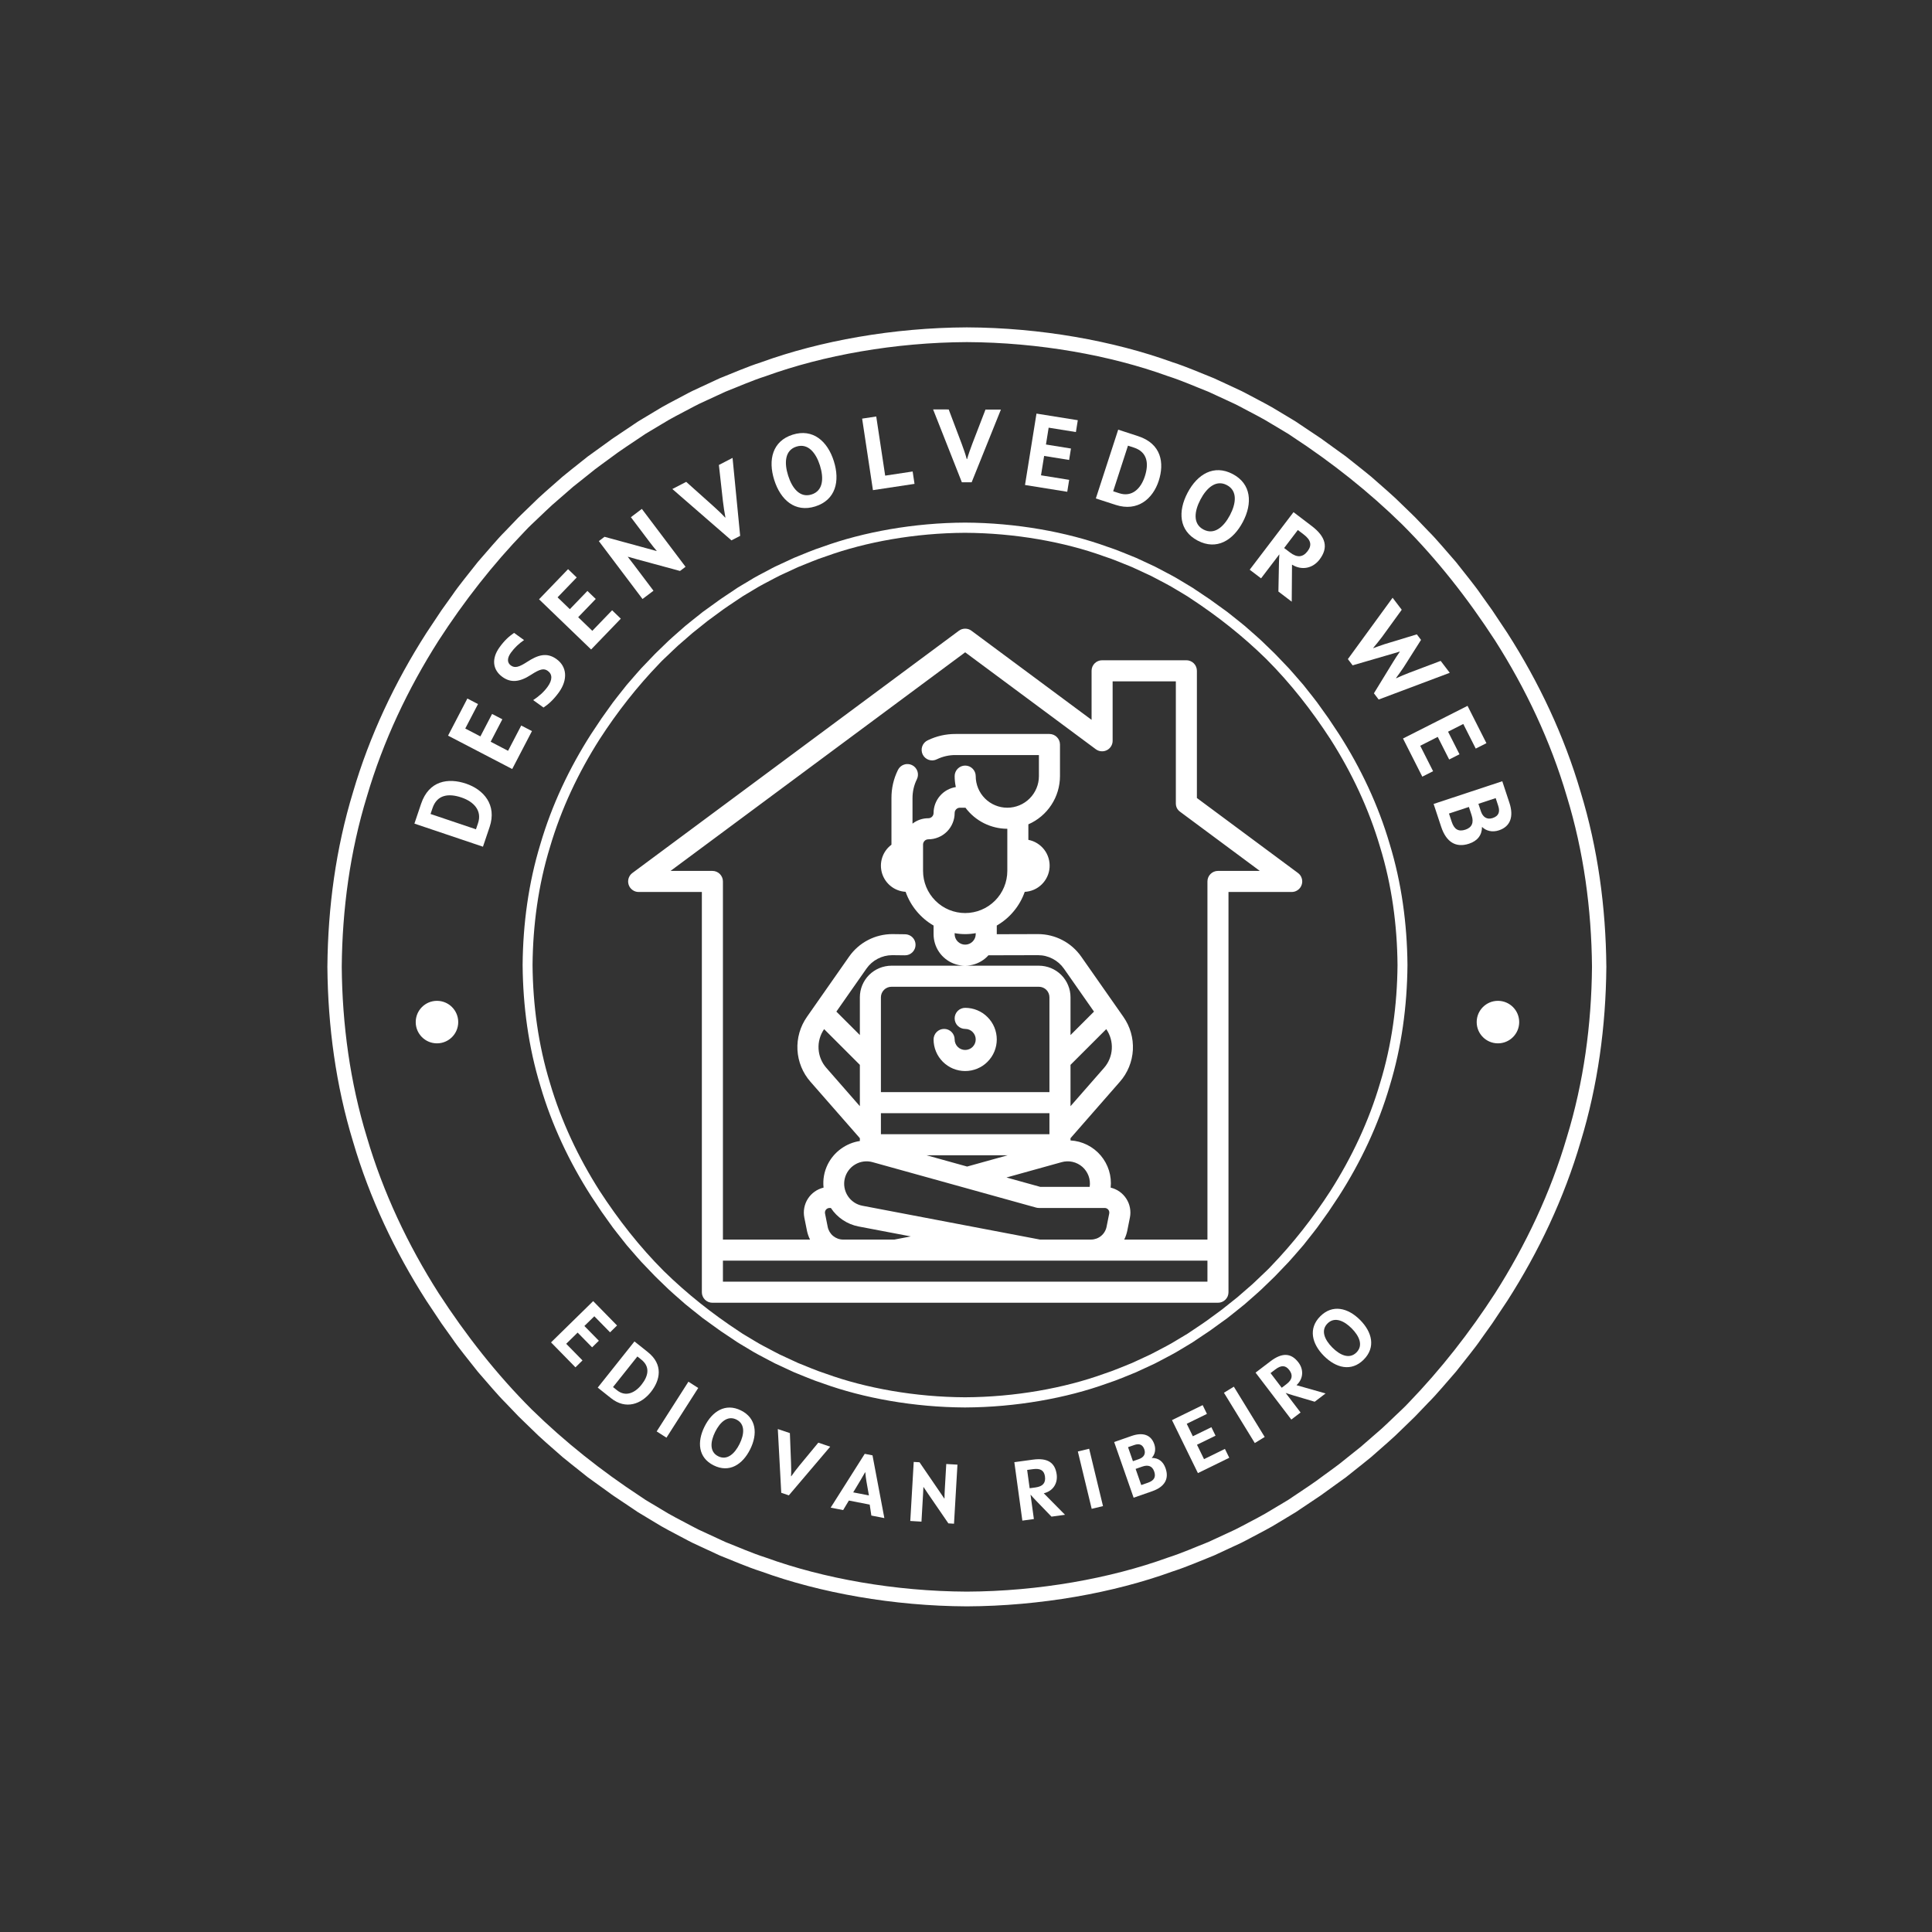 <svg xmlns="http://www.w3.org/2000/svg" xmlns:xlink="http://www.w3.org/1999/xlink" width="500" zoomAndPan="magnify" viewBox="0 0 375 375" height="500" preserveAspectRatio="xMidYMid meet" version="1.0"><rect x="0" y="0" width="375" height="375" fill="#333333" stroke="none"/><defs><g/><clipPath id="id1"><path d="M 63.543 63.543 L 311.793 63.543 L 311.793 311.793 L 63.543 311.793 Z M 63.543 63.543 " clip-rule="nonzero"/></clipPath><clipPath id="id2"><path d="M 101.438 101.438 L 273.188 101.438 L 273.188 273.188 L 101.438 273.188 Z M 101.438 101.438 " clip-rule="nonzero"/></clipPath><clipPath id="id3"><path d="M 121.715 122 L 252.965 122 L 252.965 252.965 L 121.715 252.965 Z M 121.715 122 " clip-rule="nonzero"/></clipPath></defs><g clip-path="url(#id1)"><path fill="rgb(100%, 100%, 100%)" d="M 304.113 220.766 C 300.965 231.48 296.16 241.645 290.199 251.008 C 285.273 258.625 279.676 265.785 273.387 272.301 C 272.57 273.188 271.664 273.984 270.801 274.824 C 269.922 275.648 269.07 276.504 268.172 277.309 L 265.445 279.68 L 264.082 280.863 L 262.668 281.988 L 259.844 284.246 C 258.887 284.977 257.898 285.668 256.93 286.383 C 255.016 287.852 252.977 289.141 250.984 290.496 C 250.695 290.691 250.395 290.891 250.078 291.105 C 249.754 291.301 249.414 291.504 249.062 291.715 C 248.359 292.137 247.602 292.59 246.793 293.07 C 245.199 294.07 243.316 295.016 241.281 296.098 C 240.766 296.359 240.254 296.648 239.711 296.906 C 239.168 297.16 238.613 297.418 238.047 297.68 C 236.914 298.203 235.742 298.746 234.535 299.305 C 232.055 300.273 229.469 301.438 226.648 302.34 C 215.512 306.379 201.613 308.875 187.668 308.934 C 173.723 308.875 159.824 306.379 148.688 302.34 C 145.867 301.438 143.281 300.273 140.801 299.305 C 139.594 298.746 138.422 298.203 137.289 297.68 C 136.723 297.418 136.168 297.16 135.621 296.91 C 135.082 296.648 134.57 296.359 134.055 296.098 C 132.02 295.016 130.133 294.07 128.543 293.07 C 127.734 292.59 126.977 292.137 126.273 291.715 C 125.922 291.504 125.582 291.301 125.258 291.105 C 124.945 290.895 124.641 290.691 124.355 290.496 C 116.777 285.531 109.66 279.891 103.191 273.559 C 96.363 266.738 90.398 259.105 85.141 251.008 C 79.176 241.645 74.371 231.48 71.223 220.766 C 67.945 210.086 66.43 198.875 66.332 187.668 C 66.43 176.457 67.945 165.25 71.223 154.57 C 74.371 143.855 79.176 133.691 85.137 124.328 C 90.062 116.711 95.66 109.547 101.949 103.035 C 102.762 102.145 103.672 101.348 104.535 100.508 C 105.414 99.684 106.266 98.832 107.164 98.027 L 109.891 95.656 L 111.254 94.469 L 112.668 93.348 L 115.492 91.09 C 116.449 90.359 117.434 89.668 118.402 88.949 C 120.32 87.484 122.355 86.195 124.352 84.84 C 124.641 84.645 124.941 84.441 125.258 84.23 C 125.582 84.035 125.922 83.832 126.273 83.621 C 126.977 83.199 127.734 82.746 128.539 82.266 C 130.133 81.262 132.02 80.32 134.055 79.238 C 134.566 78.977 135.082 78.688 135.621 78.426 C 136.168 78.176 136.723 77.918 137.289 77.652 C 138.418 77.133 139.594 76.59 140.801 76.031 C 143.281 75.062 145.867 73.898 148.688 72.992 C 159.824 68.957 173.719 66.461 187.668 66.402 C 201.613 66.461 215.512 68.957 226.645 72.992 C 229.469 73.898 232.051 75.062 234.535 76.031 C 235.742 76.59 236.914 77.133 238.047 77.652 C 238.613 77.918 239.168 78.176 239.711 78.426 C 240.254 78.684 240.766 78.977 241.277 79.238 C 243.312 80.32 245.199 81.262 246.793 82.266 C 247.602 82.746 248.359 83.199 249.062 83.621 C 249.414 83.832 249.75 84.035 250.078 84.23 C 250.391 84.441 250.695 84.645 250.98 84.836 C 258.559 89.805 265.676 95.441 272.145 101.777 C 278.969 108.594 284.938 116.23 290.195 124.328 C 296.16 133.691 300.965 143.855 304.113 154.57 C 307.391 165.25 308.906 176.457 309.004 187.668 C 308.906 198.875 307.391 210.086 304.113 220.766 Z M 311.793 187.586 L 311.789 187.574 C 311.688 176.129 310.148 164.68 306.812 153.758 C 303.605 142.805 298.695 132.41 292.574 122.859 L 289.629 118.438 C 289.629 118.438 288.777 117.246 287.504 115.461 C 286.273 113.641 284.395 111.395 282.598 109.086 C 280.664 106.895 278.809 104.633 277.246 103.09 C 275.73 101.508 274.719 100.453 274.719 100.453 C 274.719 100.453 274.465 100.191 274.004 99.75 C 273.543 99.305 272.887 98.672 272.102 97.91 C 270.562 96.344 268.332 94.457 266.141 92.52 C 265.016 91.586 263.863 90.691 262.793 89.832 C 262.258 89.406 261.738 88.996 261.25 88.605 C 260.738 88.238 260.258 87.891 259.812 87.57 C 258.035 86.285 256.852 85.43 256.852 85.43 C 256.852 85.43 256.594 85.223 256.176 84.949 C 255.762 84.676 255.211 84.305 254.66 83.938 C 253.555 83.199 252.453 82.461 252.453 82.461 C 252.16 82.262 251.852 82.055 251.527 81.836 C 251.195 81.633 250.852 81.426 250.492 81.207 C 249.773 80.773 248.996 80.312 248.176 79.816 C 246.543 78.789 244.617 77.82 242.535 76.711 C 242.012 76.438 241.484 76.145 240.934 75.879 C 240.375 75.617 239.809 75.352 239.23 75.082 C 238.07 74.547 236.871 73.992 235.633 73.418 C 233.098 72.422 230.449 71.23 227.562 70.301 C 216.168 66.164 201.938 63.598 187.668 63.543 C 173.398 63.598 159.168 66.164 147.77 70.305 C 144.887 71.23 142.238 72.422 139.699 73.418 C 138.461 73.992 137.262 74.547 136.105 75.086 C 135.527 75.355 134.957 75.617 134.402 75.879 C 133.848 76.145 133.324 76.438 132.801 76.711 C 130.719 77.82 128.789 78.789 127.16 79.816 C 126.336 80.312 125.562 80.777 124.844 81.207 C 124.484 81.426 124.137 81.637 123.805 81.836 C 123.484 82.055 123.176 82.262 122.879 82.461 C 122.879 82.461 121.777 83.199 120.676 83.938 C 120.125 84.305 119.574 84.676 119.16 84.953 C 118.742 85.223 118.484 85.43 118.484 85.43 C 118.484 85.43 117.301 86.285 115.523 87.57 C 115.078 87.891 114.598 88.238 114.086 88.605 C 113.594 88.996 113.078 89.406 112.543 89.832 C 111.473 90.691 110.316 91.586 109.195 92.52 C 107.004 94.457 104.773 96.344 103.234 97.91 C 102.445 98.672 101.789 99.305 101.332 99.75 C 100.871 100.191 100.613 100.453 100.613 100.453 C 100.613 100.453 99.605 101.508 98.086 103.09 C 96.527 104.633 94.672 106.895 92.738 109.086 C 90.941 111.395 89.059 113.641 87.832 115.461 C 86.555 117.246 85.703 118.438 85.703 118.438 L 82.762 122.859 C 76.641 132.41 71.727 142.809 68.52 153.758 C 65.188 164.68 63.648 176.133 63.547 187.578 L 63.543 187.586 L 63.543 187.75 L 63.547 187.762 C 63.648 199.203 65.188 210.656 68.52 221.574 C 71.727 232.531 76.641 242.926 82.762 252.477 L 85.707 256.898 C 85.707 256.898 86.559 258.09 87.832 259.875 C 89.062 261.695 90.941 263.938 92.738 266.246 C 94.672 268.438 96.527 270.703 98.086 272.242 C 99.605 273.824 100.613 274.883 100.613 274.883 C 100.613 274.883 100.871 275.145 101.332 275.586 C 101.789 276.027 102.445 276.664 103.234 277.426 C 104.773 278.992 107.004 280.879 109.195 282.816 C 110.316 283.75 111.473 284.641 112.543 285.5 C 113.078 285.93 113.594 286.34 114.086 286.73 C 114.598 287.098 115.078 287.445 115.523 287.766 C 117.301 289.051 118.484 289.902 118.484 289.902 C 118.484 289.902 118.742 290.113 119.16 290.383 C 119.574 290.66 120.125 291.027 120.676 291.398 C 121.777 292.137 122.883 292.875 122.883 292.875 C 123.176 293.074 123.484 293.281 123.805 293.5 C 124.137 293.699 124.484 293.91 124.844 294.125 C 125.562 294.559 126.336 295.023 127.16 295.52 C 128.789 296.547 130.719 297.516 132.801 298.625 C 133.324 298.895 133.852 299.191 134.402 299.457 C 134.961 299.719 135.527 299.98 136.105 300.25 C 137.262 300.789 138.465 301.344 139.703 301.918 C 142.238 302.914 144.887 304.102 147.773 305.031 C 159.168 309.172 173.398 311.734 187.668 311.793 C 201.938 311.734 216.168 309.172 227.562 305.031 C 230.449 304.102 233.098 302.914 235.637 301.918 C 236.871 301.344 238.07 300.789 239.23 300.25 C 239.809 299.98 240.375 299.715 240.934 299.457 C 241.484 299.191 242.012 298.895 242.535 298.625 C 244.617 297.516 246.547 296.547 248.176 295.52 C 249 295.023 249.773 294.559 250.492 294.125 C 250.852 293.91 251.199 293.699 251.527 293.5 C 251.852 293.281 252.16 293.074 252.453 292.875 C 252.453 292.875 253.555 292.137 254.66 291.398 C 255.211 291.027 255.762 290.66 256.176 290.383 C 256.594 290.113 256.852 289.902 256.852 289.902 C 256.852 289.902 258.035 289.051 259.812 287.766 C 260.258 287.445 260.738 287.098 261.25 286.73 C 261.738 286.34 262.258 285.93 262.793 285.5 C 263.863 284.641 265.016 283.75 266.141 282.816 C 268.332 280.879 270.562 278.992 272.102 277.426 C 272.887 276.664 273.543 276.027 274.004 275.586 C 274.465 275.145 274.719 274.883 274.719 274.883 C 274.719 274.883 275.73 273.824 277.246 272.242 C 278.809 270.703 280.664 268.438 282.598 266.246 C 284.395 263.938 286.273 261.695 287.504 259.875 C 288.777 258.09 289.629 256.898 289.629 256.898 L 292.574 252.477 C 298.695 242.926 303.605 232.527 306.812 221.574 C 310.148 210.656 311.688 199.203 311.789 187.758 L 311.793 187.75 L 311.793 187.586 " fill-opacity="1" fill-rule="nonzero"/></g><g clip-path="url(#id2)"><path fill="rgb(100%, 100%, 100%)" d="M 267.875 210.211 C 265.699 217.625 262.375 224.656 258.25 231.137 C 254.844 236.406 250.969 241.359 246.617 245.867 C 246.055 246.48 245.426 247.031 244.828 247.613 C 244.223 248.184 243.633 248.773 243.012 249.332 L 241.125 250.973 L 240.18 251.793 L 239.203 252.57 L 237.25 254.129 C 236.586 254.637 235.902 255.113 235.234 255.609 C 233.91 256.625 232.5 257.516 231.117 258.457 C 230.918 258.59 230.711 258.73 230.492 258.875 C 230.266 259.012 230.035 259.152 229.789 259.297 C 229.305 259.59 228.777 259.902 228.223 260.234 C 227.117 260.93 225.812 261.582 224.406 262.328 C 224.051 262.512 223.695 262.711 223.32 262.891 C 222.945 263.066 222.562 263.246 222.168 263.426 C 221.387 263.789 220.574 264.164 219.738 264.551 C 218.023 265.219 216.234 266.027 214.281 266.652 C 206.578 269.445 196.965 271.172 187.312 271.211 C 177.664 271.172 168.051 269.445 160.348 266.652 C 158.395 266.027 156.605 265.219 154.891 264.551 C 154.055 264.164 153.242 263.789 152.461 263.426 C 152.066 263.246 151.684 263.066 151.309 262.891 C 150.934 262.711 150.578 262.512 150.223 262.328 C 148.816 261.582 147.512 260.93 146.41 260.238 C 145.852 259.902 145.324 259.59 144.84 259.297 C 144.598 259.152 144.363 259.012 144.137 258.875 C 143.918 258.73 143.711 258.59 143.512 258.457 C 138.27 255.02 133.344 251.117 128.867 246.734 C 124.148 242.02 120.02 236.738 116.379 231.137 C 112.254 224.656 108.93 217.625 106.75 210.211 C 104.484 202.824 103.438 195.07 103.367 187.312 C 103.438 179.559 104.484 171.805 106.75 164.418 C 108.93 157.004 112.254 149.973 116.379 143.492 C 119.785 138.223 123.66 133.27 128.012 128.762 C 128.574 128.145 129.203 127.594 129.801 127.016 C 130.406 126.445 130.996 125.855 131.617 125.297 L 133.504 123.656 L 134.449 122.836 L 135.426 122.059 L 137.379 120.496 C 138.043 119.992 138.723 119.512 139.395 119.016 C 140.719 118.004 142.129 117.109 143.512 116.172 C 143.707 116.039 143.918 115.898 144.137 115.754 C 144.359 115.617 144.594 115.477 144.84 115.328 C 145.324 115.039 145.848 114.727 146.406 114.391 C 147.512 113.699 148.816 113.047 150.223 112.297 C 150.578 112.117 150.934 111.918 151.309 111.738 C 151.684 111.562 152.066 111.383 152.457 111.203 C 153.242 110.84 154.055 110.465 154.891 110.078 C 156.605 109.406 158.395 108.602 160.348 107.977 C 168.051 105.184 177.664 103.457 187.312 103.418 C 196.961 103.457 206.578 105.184 214.281 107.977 C 216.234 108.602 218.023 109.406 219.738 110.078 C 220.574 110.465 221.387 110.84 222.168 111.203 C 222.559 111.383 222.945 111.562 223.32 111.734 C 223.695 111.914 224.051 112.117 224.406 112.297 C 225.812 113.047 227.117 113.699 228.219 114.391 C 228.777 114.727 229.301 115.039 229.789 115.328 C 230.031 115.477 230.266 115.617 230.492 115.754 C 230.711 115.898 230.918 116.039 231.117 116.172 C 236.359 119.605 241.285 123.508 245.758 127.891 C 250.48 132.609 254.609 137.891 258.246 143.492 C 262.375 149.969 265.699 157.004 267.875 164.418 C 270.145 171.805 271.191 179.559 271.258 187.312 C 271.191 195.07 270.145 202.824 267.875 210.211 Z M 273.188 187.258 L 273.188 187.25 C 273.117 179.332 272.051 171.41 269.746 163.855 C 267.527 156.277 264.129 149.082 259.891 142.477 L 257.855 139.418 C 257.855 139.418 257.266 138.594 256.383 137.359 C 255.535 136.098 254.234 134.547 252.992 132.949 C 251.652 131.434 250.367 129.867 249.289 128.801 C 248.242 127.707 247.543 126.977 247.543 126.977 C 247.543 126.977 247.363 126.797 247.047 126.488 C 246.727 126.184 246.273 125.742 245.727 125.215 C 244.664 124.133 243.121 122.828 241.605 121.488 C 240.828 120.84 240.027 120.223 239.289 119.629 C 238.918 119.332 238.559 119.047 238.219 118.777 C 237.867 118.523 237.535 118.285 237.227 118.062 C 235.996 117.172 235.176 116.582 235.176 116.582 C 235.176 116.582 235 116.438 234.711 116.25 C 234.422 116.059 234.043 115.805 233.664 115.547 C 232.898 115.039 232.137 114.527 232.137 114.527 C 231.934 114.391 231.719 114.246 231.496 114.094 C 231.266 113.957 231.027 113.812 230.777 113.66 C 230.281 113.363 229.746 113.039 229.176 112.699 C 228.047 111.988 226.715 111.316 225.273 110.551 C 224.91 110.359 224.547 110.156 224.164 109.973 C 223.781 109.793 223.387 109.609 222.988 109.422 C 222.188 109.051 221.355 108.668 220.5 108.27 C 218.742 107.582 216.914 106.758 214.914 106.117 C 207.031 103.254 197.188 101.477 187.312 101.438 C 177.441 101.477 167.598 103.254 159.711 106.117 C 157.715 106.758 155.883 107.582 154.129 108.273 C 153.273 108.668 152.441 109.051 151.641 109.426 C 151.242 109.609 150.848 109.793 150.461 109.973 C 150.078 110.156 149.715 110.359 149.355 110.551 C 147.914 111.316 146.578 111.988 145.453 112.699 C 144.883 113.039 144.348 113.363 143.848 113.66 C 143.602 113.812 143.359 113.957 143.133 114.094 C 142.91 114.246 142.695 114.391 142.492 114.527 C 142.492 114.527 141.73 115.039 140.965 115.547 C 140.586 115.805 140.203 116.059 139.918 116.25 C 139.629 116.438 139.449 116.582 139.449 116.582 C 139.449 116.582 138.629 117.172 137.402 118.062 C 137.094 118.285 136.762 118.523 136.406 118.777 C 136.066 119.047 135.711 119.332 135.34 119.629 C 134.602 120.223 133.801 120.84 133.023 121.488 C 131.508 122.828 129.965 124.133 128.898 125.215 C 128.355 125.742 127.902 126.184 127.582 126.488 C 127.266 126.797 127.086 126.977 127.086 126.977 C 127.086 126.977 126.387 127.707 125.34 128.801 C 124.258 129.867 122.977 131.434 121.637 132.949 C 120.395 134.547 119.094 136.098 118.242 137.359 C 117.359 138.594 116.773 139.418 116.773 139.418 L 114.734 142.477 C 110.5 149.082 107.102 156.277 104.883 163.855 C 102.578 171.41 101.512 179.332 101.441 187.25 L 101.441 187.258 L 101.438 187.312 L 101.441 187.371 L 101.441 187.379 C 101.512 195.297 102.578 203.219 104.883 210.773 C 107.102 218.352 110.5 225.543 114.734 232.152 L 116.773 235.211 C 116.773 235.211 117.363 236.035 118.242 237.27 C 119.094 238.531 120.395 240.082 121.637 241.68 C 122.977 243.195 124.258 244.762 125.34 245.828 C 126.387 246.922 127.086 247.652 127.086 247.652 C 127.086 247.652 127.266 247.832 127.582 248.141 C 127.902 248.445 128.355 248.887 128.898 249.414 C 129.965 250.496 131.508 251.801 133.023 253.141 C 133.801 253.785 134.602 254.406 135.34 255 C 135.711 255.297 136.066 255.578 136.406 255.852 C 136.762 256.105 137.094 256.344 137.402 256.566 C 138.629 257.453 139.449 258.047 139.449 258.047 C 139.449 258.047 139.629 258.191 139.918 258.379 C 140.203 258.57 140.586 258.824 140.965 259.078 C 141.73 259.59 142.492 260.102 142.492 260.102 C 142.695 260.238 142.91 260.383 143.133 260.531 C 143.363 260.672 143.602 260.816 143.848 260.969 C 144.348 261.266 144.883 261.59 145.453 261.93 C 146.582 262.641 147.914 263.312 149.355 264.078 C 149.719 264.266 150.082 264.473 150.465 264.656 C 150.848 264.836 151.242 265.02 151.641 265.203 C 152.441 265.574 153.273 265.961 154.129 266.355 C 155.883 267.047 157.715 267.871 159.711 268.512 C 167.598 271.375 177.441 273.148 187.312 273.188 C 197.188 273.148 207.031 271.375 214.918 268.512 C 216.914 267.871 218.746 267.047 220.5 266.355 C 221.355 265.961 222.188 265.574 222.988 265.203 C 223.387 265.016 223.781 264.836 224.164 264.656 C 224.547 264.473 224.91 264.266 225.273 264.078 C 226.715 263.312 228.047 262.641 229.176 261.93 C 229.746 261.59 230.281 261.266 230.781 260.969 C 231.027 260.816 231.266 260.672 231.496 260.531 C 231.719 260.383 231.934 260.238 232.137 260.102 C 232.137 260.102 232.898 259.59 233.664 259.078 C 234.043 258.824 234.426 258.57 234.711 258.379 C 235 258.191 235.176 258.047 235.176 258.047 C 235.176 258.047 235.996 257.453 237.227 256.566 C 237.535 256.344 237.867 256.105 238.219 255.852 C 238.559 255.578 238.918 255.297 239.289 255 C 240.027 254.406 240.828 253.785 241.605 253.141 C 243.121 251.801 244.664 250.496 245.727 249.414 C 246.273 248.887 246.727 248.445 247.047 248.141 C 247.363 247.832 247.543 247.652 247.543 247.652 C 247.543 247.652 248.242 246.922 249.289 245.828 C 250.367 244.762 251.652 243.195 252.992 241.68 C 254.234 240.082 255.535 238.527 256.383 237.27 C 257.266 236.035 257.855 235.211 257.855 235.211 L 259.891 232.152 C 264.129 225.543 267.527 218.352 269.746 210.773 C 272.051 203.219 273.117 195.297 273.188 187.379 L 273.188 187.258 " fill-opacity="1" fill-rule="nonzero"/></g><path fill="rgb(100%, 100%, 100%)" d="M 84.816 194.262 C 82.535 194.262 80.691 196.109 80.691 198.387 C 80.691 200.668 82.535 202.512 84.816 202.512 C 87.094 202.512 88.941 200.668 88.941 198.387 C 88.941 196.109 87.094 194.262 84.816 194.262 " fill-opacity="1" fill-rule="nonzero"/><path fill="rgb(100%, 100%, 100%)" d="M 290.75 194.262 C 288.469 194.262 286.625 196.109 286.625 198.387 C 286.625 200.668 288.469 202.512 290.75 202.512 C 293.027 202.512 294.875 200.668 294.875 198.387 C 294.875 196.109 293.027 194.262 290.75 194.262 " fill-opacity="1" fill-rule="nonzero"/><g clip-path="url(#id3)"><path fill="rgb(100%, 100%, 100%)" d="M 232.316 154.891 L 232.316 130.199 C 232.316 129.93 232.266 129.668 232.16 129.418 C 232.059 129.168 231.91 128.945 231.719 128.754 C 231.527 128.562 231.305 128.414 231.055 128.312 C 230.805 128.207 230.543 128.156 230.273 128.156 L 213.918 128.156 C 213.648 128.156 213.387 128.207 213.137 128.312 C 212.887 128.414 212.664 128.562 212.473 128.754 C 212.281 128.945 212.133 129.168 212.027 129.418 C 211.926 129.668 211.875 129.93 211.875 130.199 L 211.875 139.723 L 188.566 122.43 C 188.203 122.16 187.797 122.023 187.34 122.023 C 186.887 122.023 186.477 122.16 186.113 122.43 L 122.738 169.453 C 122.387 169.715 122.145 170.059 122.012 170.477 C 121.883 170.898 121.887 171.316 122.023 171.734 C 122.164 172.152 122.414 172.488 122.77 172.746 C 123.125 173.004 123.523 173.133 123.965 173.133 L 136.23 173.133 L 136.23 250.82 C 136.23 251.09 136.281 251.352 136.387 251.602 C 136.492 251.852 136.637 252.074 136.828 252.266 C 137.023 252.457 137.242 252.605 137.492 252.707 C 137.742 252.812 138.004 252.863 138.277 252.863 L 236.406 252.863 C 236.676 252.863 236.938 252.812 237.188 252.707 C 237.438 252.605 237.66 252.457 237.852 252.266 C 238.043 252.074 238.191 251.852 238.297 251.602 C 238.398 251.352 238.449 251.09 238.449 250.82 L 238.449 173.133 L 250.719 173.133 C 251.156 173.133 251.555 173.004 251.914 172.746 C 252.27 172.488 252.516 172.152 252.656 171.734 C 252.797 171.316 252.801 170.898 252.668 170.477 C 252.539 170.059 252.297 169.715 251.945 169.453 Z M 140.32 248.773 L 140.32 244.688 L 234.363 244.688 L 234.363 248.773 Z M 160.656 238.133 L 160.137 235.535 C 160.109 235.402 160.113 235.27 160.148 235.141 C 160.18 235.012 160.238 234.895 160.324 234.789 C 160.41 234.688 160.512 234.605 160.633 234.551 C 160.754 234.492 160.883 234.465 161.016 234.465 L 161.27 234.465 C 161.887 235.398 162.66 236.176 163.59 236.801 C 164.52 237.422 165.535 237.84 166.637 238.055 L 176.789 239.988 L 173.59 240.602 L 163.664 240.602 C 163.309 240.602 162.965 240.543 162.629 240.422 C 162.297 240.301 161.992 240.129 161.719 239.906 C 161.441 239.68 161.215 239.414 161.031 239.109 C 160.852 238.805 160.723 238.48 160.656 238.133 Z M 159.961 199.754 L 166.898 206.688 L 166.898 214.711 L 160.391 207.273 C 159.941 206.762 159.586 206.188 159.328 205.559 C 159.07 204.926 158.922 204.27 158.883 203.586 C 158.844 202.906 158.914 202.238 159.102 201.582 C 159.285 200.926 159.57 200.316 159.961 199.754 Z M 214.723 199.754 C 215.109 200.316 215.398 200.926 215.582 201.582 C 215.766 202.238 215.84 202.906 215.801 203.59 C 215.762 204.27 215.613 204.926 215.355 205.559 C 215.098 206.191 214.742 206.762 214.293 207.277 L 207.785 214.711 L 207.785 206.688 Z M 211.504 230.375 L 201.934 230.375 L 195.355 228.551 L 206.055 225.578 C 206.402 225.477 206.758 225.426 207.117 225.414 C 207.48 225.402 207.836 225.438 208.188 225.52 C 208.539 225.598 208.879 225.719 209.199 225.887 C 209.523 226.051 209.816 226.25 210.09 226.488 C 210.359 226.727 210.598 226.996 210.801 227.297 C 211.004 227.594 211.168 227.914 211.293 228.25 C 211.418 228.59 211.496 228.941 211.531 229.301 C 211.57 229.66 211.559 230.02 211.504 230.375 Z M 203.695 220.152 L 170.984 220.152 L 170.984 216.066 L 203.695 216.066 Z M 195.582 224.242 L 187.719 226.426 L 179.852 224.242 Z M 203.695 211.977 L 170.984 211.977 L 170.984 193.578 C 170.984 193.305 171.039 193.043 171.141 192.793 C 171.246 192.543 171.395 192.324 171.586 192.129 C 171.777 191.938 171.996 191.793 172.246 191.688 C 172.5 191.582 172.758 191.531 173.031 191.531 L 201.652 191.531 C 201.922 191.531 202.184 191.582 202.434 191.688 C 202.684 191.793 202.906 191.938 203.098 192.129 C 203.289 192.324 203.438 192.543 203.539 192.793 C 203.645 193.043 203.695 193.305 203.695 193.578 Z M 169.379 225.578 L 201.105 234.391 C 201.281 234.438 201.465 234.465 201.652 234.465 L 214.418 234.465 C 214.555 234.465 214.68 234.492 214.801 234.551 C 214.926 234.605 215.027 234.688 215.113 234.793 C 215.199 234.895 215.258 235.012 215.289 235.141 C 215.324 235.273 215.324 235.402 215.301 235.535 L 214.781 238.133 C 214.711 238.48 214.582 238.805 214.398 239.109 C 214.219 239.41 213.988 239.676 213.715 239.898 C 213.441 240.125 213.137 240.297 212.805 240.414 C 212.469 240.535 212.125 240.598 211.77 240.598 L 201.855 240.598 L 167.398 234.035 C 167.109 233.984 166.832 233.898 166.559 233.789 C 166.285 233.68 166.027 233.543 165.785 233.379 C 165.539 233.215 165.316 233.031 165.109 232.82 C 164.902 232.613 164.719 232.383 164.559 232.137 C 164.398 231.891 164.262 231.633 164.156 231.359 C 164.047 231.086 163.969 230.805 163.918 230.516 C 163.867 230.227 163.844 229.934 163.852 229.641 C 163.859 229.348 163.898 229.059 163.965 228.773 C 164.031 228.484 164.129 228.211 164.25 227.941 C 164.371 227.676 164.52 227.426 164.695 227.188 C 164.871 226.949 165.066 226.734 165.281 226.535 C 165.5 226.34 165.734 226.168 165.988 226.02 C 166.242 225.867 166.508 225.746 166.785 225.648 C 167.062 225.555 167.348 225.488 167.641 225.449 C 167.93 225.414 168.223 225.402 168.516 225.426 C 168.809 225.445 169.098 225.496 169.379 225.578 Z M 236.406 169.043 C 236.137 169.043 235.875 169.094 235.625 169.199 C 235.375 169.305 235.152 169.449 234.961 169.641 C 234.77 169.836 234.621 170.055 234.516 170.305 C 234.414 170.555 234.363 170.816 234.363 171.09 L 234.363 240.598 L 218.211 240.598 C 218.477 240.066 218.668 239.512 218.793 238.934 L 219.312 236.34 C 219.375 236.023 219.41 235.707 219.41 235.391 C 219.41 235.07 219.383 234.754 219.324 234.438 C 219.266 234.125 219.176 233.82 219.059 233.523 C 218.941 233.227 218.793 232.941 218.621 232.672 C 218.449 232.402 218.254 232.152 218.031 231.922 C 217.812 231.691 217.57 231.484 217.309 231.297 C 217.051 231.113 216.773 230.957 216.48 230.824 C 216.191 230.691 215.891 230.59 215.578 230.516 C 215.637 229.957 215.637 229.398 215.582 228.84 C 215.527 228.281 215.414 227.73 215.25 227.195 C 215.082 226.656 214.863 226.145 214.594 225.652 C 214.32 225.16 214.004 224.699 213.641 224.27 C 213.277 223.844 212.871 223.453 212.43 223.109 C 211.988 222.762 211.516 222.465 211.012 222.215 C 210.508 221.965 209.984 221.766 209.441 221.621 C 208.898 221.477 208.348 221.391 207.785 221.359 L 207.785 220.922 L 217.367 209.969 C 217.742 209.543 218.082 209.086 218.379 208.605 C 218.676 208.121 218.934 207.617 219.148 207.09 C 219.363 206.566 219.531 206.023 219.656 205.473 C 219.781 204.918 219.859 204.355 219.891 203.789 C 219.918 203.223 219.902 202.656 219.84 202.094 C 219.777 201.527 219.664 200.973 219.508 200.426 C 219.352 199.883 219.152 199.352 218.906 198.84 C 218.66 198.328 218.375 197.84 218.051 197.375 L 209.859 185.672 C 209.387 184.996 208.84 184.391 208.223 183.848 C 207.605 183.305 206.93 182.844 206.199 182.465 C 205.469 182.086 204.707 181.797 203.906 181.602 C 203.109 181.406 202.297 181.309 201.477 181.309 L 193.473 181.332 L 193.473 179.648 C 194.738 178.918 195.84 177.988 196.773 176.863 C 197.707 175.738 198.418 174.484 198.902 173.109 C 199.523 173.074 200.121 172.934 200.691 172.684 C 201.258 172.434 201.766 172.09 202.211 171.652 C 202.652 171.215 203.004 170.715 203.266 170.152 C 203.527 169.586 203.68 168.992 203.723 168.371 C 203.766 167.75 203.695 167.145 203.516 166.547 C 203.336 165.953 203.059 165.406 202.68 164.914 C 202.301 164.422 201.848 164.012 201.316 163.684 C 200.789 163.355 200.219 163.133 199.605 163.016 L 199.605 160 C 200.52 159.602 201.352 159.082 202.113 158.441 C 202.871 157.801 203.523 157.066 204.066 156.234 C 204.613 155.402 205.027 154.512 205.312 153.562 C 205.598 152.609 205.738 151.637 205.742 150.645 L 205.742 144.512 C 205.742 144.238 205.688 143.98 205.586 143.727 C 205.48 143.477 205.332 143.258 205.141 143.066 C 204.949 142.875 204.73 142.727 204.477 142.621 C 204.227 142.52 203.969 142.465 203.695 142.465 L 185.488 142.465 C 183.59 142.457 181.785 142.867 180.074 143.691 C 179.824 143.809 179.609 143.965 179.422 144.168 C 179.238 144.371 179.098 144.602 179.008 144.859 C 178.914 145.117 178.875 145.383 178.891 145.66 C 178.906 145.934 178.973 146.191 179.09 146.441 C 179.211 146.688 179.375 146.902 179.578 147.082 C 179.785 147.266 180.02 147.398 180.277 147.488 C 180.539 147.574 180.805 147.609 181.078 147.59 C 181.352 147.57 181.609 147.496 181.855 147.371 C 183.004 146.82 184.215 146.547 185.488 146.555 L 201.652 146.555 L 201.652 150.645 C 201.652 151.047 201.613 151.445 201.535 151.84 C 201.457 152.234 201.34 152.617 201.184 152.992 C 201.031 153.363 200.84 153.715 200.617 154.051 C 200.395 154.387 200.141 154.695 199.855 154.98 C 199.57 155.266 199.262 155.52 198.926 155.742 C 198.59 155.969 198.238 156.156 197.867 156.309 C 197.492 156.465 197.109 156.582 196.715 156.66 C 196.32 156.738 195.922 156.777 195.52 156.777 C 195.117 156.777 194.719 156.738 194.32 156.66 C 193.926 156.582 193.543 156.465 193.172 156.309 C 192.801 156.156 192.445 155.969 192.109 155.742 C 191.777 155.52 191.465 155.266 191.18 154.98 C 190.898 154.695 190.645 154.387 190.418 154.051 C 190.195 153.715 190.008 153.363 189.852 152.992 C 189.699 152.617 189.582 152.234 189.504 151.84 C 189.426 151.445 189.387 151.047 189.387 150.645 C 189.387 150.371 189.332 150.113 189.23 149.863 C 189.125 149.609 188.977 149.391 188.785 149.199 C 188.594 149.008 188.375 148.859 188.125 148.754 C 187.871 148.652 187.613 148.598 187.34 148.598 C 187.07 148.598 186.809 148.652 186.559 148.754 C 186.309 148.859 186.086 149.008 185.895 149.199 C 185.703 149.391 185.555 149.609 185.453 149.863 C 185.348 150.113 185.297 150.371 185.297 150.645 C 185.297 151.359 185.375 152.066 185.527 152.77 C 184.926 152.863 184.359 153.059 183.828 153.352 C 183.297 153.648 182.836 154.027 182.441 154.488 C 182.043 154.949 181.742 155.465 181.527 156.035 C 181.316 156.602 181.211 157.191 181.207 157.801 C 181.207 157.934 181.184 158.066 181.129 158.191 C 181.078 158.316 181.004 158.426 180.91 158.523 C 180.812 158.617 180.703 158.691 180.578 158.742 C 180.453 158.797 180.32 158.82 180.184 158.82 C 179.047 158.824 178.023 159.176 177.117 159.867 L 177.117 154.926 C 177.117 153.633 177.398 152.406 177.969 151.246 C 178.09 151 178.156 150.742 178.172 150.473 C 178.191 150.203 178.152 149.938 178.066 149.68 C 177.977 149.426 177.844 149.195 177.664 148.992 C 177.484 148.785 177.273 148.625 177.027 148.508 C 176.785 148.387 176.527 148.32 176.254 148.305 C 175.984 148.285 175.719 148.32 175.465 148.41 C 175.207 148.5 174.977 148.633 174.773 148.812 C 174.57 148.992 174.41 149.203 174.289 149.449 C 173.441 151.176 173.023 153 173.031 154.926 L 173.031 163.957 C 172.613 164.27 172.25 164.637 171.945 165.059 C 171.641 165.48 171.406 165.941 171.242 166.434 C 171.078 166.93 170.992 167.438 170.984 167.961 C 170.98 168.48 171.051 168.992 171.199 169.492 C 171.352 169.992 171.574 170.457 171.867 170.887 C 172.16 171.316 172.512 171.695 172.922 172.016 C 173.328 172.34 173.777 172.594 174.266 172.777 C 174.754 172.965 175.258 173.07 175.777 173.098 C 176.266 174.48 176.977 175.734 177.91 176.859 C 178.844 177.984 179.941 178.914 181.207 179.648 L 181.207 181.309 C 181.207 181.93 181.297 182.535 181.477 183.125 C 181.66 183.715 181.922 184.27 182.273 184.777 C 182.621 185.289 183.039 185.738 183.523 186.121 C 184.008 186.504 184.539 186.809 185.117 187.031 C 185.695 187.254 186.289 187.387 186.906 187.43 C 187.527 187.469 188.137 187.418 188.738 187.273 C 189.34 187.133 189.906 186.902 190.438 186.586 C 190.969 186.27 191.441 185.883 191.855 185.422 L 201.48 185.398 C 202.48 185.398 203.426 185.629 204.312 186.094 C 205.199 186.555 205.934 187.195 206.508 188.012 L 212.34 196.352 L 207.785 200.906 L 207.785 193.578 C 207.785 193.172 207.746 192.773 207.668 192.379 C 207.59 191.984 207.473 191.602 207.316 191.23 C 207.164 190.855 206.977 190.504 206.75 190.168 C 206.527 189.832 206.273 189.523 205.988 189.238 C 205.703 188.953 205.395 188.699 205.059 188.477 C 204.723 188.254 204.371 188.062 204 187.91 C 203.625 187.754 203.242 187.641 202.848 187.562 C 202.453 187.48 202.055 187.441 201.652 187.441 L 173.031 187.441 C 172.629 187.441 172.23 187.48 171.832 187.562 C 171.438 187.641 171.055 187.754 170.684 187.91 C 170.312 188.062 169.957 188.254 169.621 188.477 C 169.289 188.699 168.977 188.953 168.691 189.238 C 168.41 189.523 168.152 189.832 167.93 190.168 C 167.707 190.504 167.52 190.855 167.363 191.23 C 167.211 191.602 167.094 191.984 167.016 192.379 C 166.938 192.773 166.898 193.172 166.898 193.578 L 166.898 200.906 L 162.34 196.352 L 168.176 188.012 C 168.746 187.199 169.473 186.559 170.355 186.098 C 171.238 185.637 172.18 185.402 173.176 185.398 L 175.629 185.426 L 175.652 185.426 C 175.926 185.43 176.184 185.379 176.438 185.277 C 176.688 185.172 176.91 185.027 177.102 184.836 C 177.293 184.645 177.441 184.426 177.547 184.176 C 177.652 183.926 177.707 183.668 177.707 183.395 C 177.711 183.125 177.66 182.863 177.559 182.613 C 177.457 182.359 177.309 182.141 177.117 181.945 C 176.93 181.754 176.707 181.605 176.457 181.5 C 176.207 181.395 175.949 181.34 175.676 181.34 L 173.199 181.309 C 172.379 181.309 171.566 181.406 170.77 181.602 C 169.969 181.797 169.203 182.086 168.477 182.465 C 167.746 182.844 167.07 183.305 166.453 183.848 C 165.836 184.391 165.289 184.996 164.816 185.672 L 156.625 197.375 C 156.301 197.84 156.016 198.328 155.77 198.84 C 155.523 199.352 155.324 199.883 155.168 200.426 C 155.012 200.973 154.898 201.527 154.836 202.094 C 154.773 202.656 154.754 203.223 154.785 203.789 C 154.816 204.355 154.895 204.918 155.02 205.473 C 155.145 206.023 155.312 206.566 155.527 207.09 C 155.742 207.617 155.996 208.121 156.297 208.605 C 156.594 209.086 156.934 209.543 157.309 209.969 L 166.898 220.922 L 166.898 221.469 C 165.555 221.676 164.336 222.18 163.234 222.977 C 162.137 223.773 161.281 224.781 160.668 225.992 C 159.965 227.422 159.691 228.93 159.852 230.516 C 159.539 230.59 159.238 230.691 158.949 230.824 C 158.656 230.957 158.383 231.113 158.121 231.301 C 157.859 231.484 157.621 231.691 157.398 231.922 C 157.18 232.156 156.98 232.406 156.809 232.672 C 156.637 232.941 156.492 233.227 156.375 233.523 C 156.258 233.82 156.168 234.125 156.109 234.438 C 156.051 234.754 156.02 235.07 156.023 235.391 C 156.027 235.711 156.059 236.027 156.121 236.34 L 156.641 238.934 C 156.766 239.512 156.961 240.066 157.227 240.598 L 140.32 240.598 L 140.32 171.09 C 140.32 170.816 140.27 170.555 140.164 170.305 C 140.059 170.055 139.914 169.836 139.723 169.641 C 139.531 169.449 139.309 169.305 139.059 169.199 C 138.809 169.094 138.547 169.043 138.277 169.043 L 130.152 169.043 L 187.34 126.613 L 212.691 145.422 C 213 145.652 213.348 145.785 213.734 145.82 C 214.121 145.855 214.484 145.785 214.832 145.613 C 215.18 145.441 215.453 145.188 215.656 144.859 C 215.859 144.531 215.961 144.172 215.961 143.785 L 215.961 132.246 L 228.23 132.246 L 228.23 155.922 C 228.23 156.602 228.5 157.148 229.047 157.555 L 244.531 169.043 Z M 186.32 156.777 L 187.395 156.777 C 187.867 157.41 188.406 157.98 189.008 158.488 C 189.613 158.992 190.27 159.426 190.973 159.781 C 191.68 160.133 192.414 160.402 193.184 160.586 C 193.949 160.77 194.73 160.863 195.52 160.867 L 195.52 169.043 C 195.52 169.582 195.465 170.113 195.359 170.641 C 195.258 171.164 195.102 171.676 194.895 172.172 C 194.691 172.668 194.438 173.141 194.141 173.586 C 193.844 174.031 193.504 174.445 193.125 174.824 C 192.742 175.207 192.332 175.543 191.883 175.844 C 191.438 176.141 190.965 176.395 190.469 176.598 C 189.973 176.805 189.461 176.961 188.938 177.062 C 188.41 177.168 187.879 177.223 187.34 177.223 C 186.805 177.223 186.273 177.168 185.746 177.062 C 185.219 176.961 184.707 176.805 184.211 176.598 C 183.715 176.395 183.242 176.141 182.797 175.844 C 182.352 175.543 181.938 175.207 181.559 174.824 C 181.18 174.445 180.84 174.031 180.543 173.586 C 180.242 173.141 179.992 172.668 179.785 172.172 C 179.582 171.676 179.426 171.164 179.32 170.641 C 179.215 170.113 179.164 169.582 179.164 169.043 L 179.164 163.934 C 179.164 163.797 179.188 163.668 179.242 163.543 C 179.293 163.418 179.367 163.305 179.461 163.211 C 179.559 163.113 179.668 163.039 179.793 162.988 C 179.918 162.938 180.051 162.91 180.184 162.91 C 180.52 162.91 180.852 162.879 181.184 162.812 C 181.512 162.746 181.832 162.648 182.141 162.52 C 182.453 162.395 182.746 162.234 183.023 162.051 C 183.305 161.863 183.562 161.652 183.801 161.414 C 184.035 161.176 184.25 160.918 184.434 160.641 C 184.621 160.359 184.777 160.066 184.906 159.754 C 185.035 159.445 185.133 159.125 185.199 158.797 C 185.266 158.469 185.297 158.137 185.297 157.801 C 185.297 157.664 185.324 157.535 185.375 157.406 C 185.426 157.281 185.5 157.172 185.598 157.078 C 185.691 156.98 185.801 156.906 185.926 156.855 C 186.051 156.805 186.184 156.777 186.32 156.777 Z M 185.297 181.125 C 186.66 181.375 188.023 181.375 189.387 181.125 L 189.387 181.309 C 189.387 181.582 189.332 181.84 189.23 182.094 C 189.125 182.344 188.977 182.562 188.785 182.754 C 188.594 182.945 188.375 183.094 188.125 183.199 C 187.871 183.301 187.613 183.355 187.34 183.355 C 187.07 183.355 186.809 183.301 186.559 183.199 C 186.309 183.094 186.086 182.945 185.895 182.754 C 185.703 182.562 185.555 182.344 185.453 182.094 C 185.348 181.84 185.297 181.582 185.297 181.309 Z M 185.297 181.125 " fill-opacity="1" fill-rule="nonzero"/></g><path fill="rgb(100%, 100%, 100%)" d="M 187.34 195.621 C 187.07 195.621 186.809 195.672 186.559 195.777 C 186.309 195.879 186.086 196.027 185.895 196.219 C 185.703 196.41 185.555 196.633 185.453 196.883 C 185.348 197.133 185.297 197.395 185.297 197.664 C 185.297 197.938 185.348 198.195 185.453 198.449 C 185.555 198.699 185.703 198.918 185.895 199.109 C 186.086 199.301 186.309 199.449 186.559 199.555 C 186.809 199.656 187.07 199.711 187.34 199.711 C 187.613 199.711 187.871 199.762 188.125 199.863 C 188.375 199.969 188.594 200.117 188.785 200.309 C 188.977 200.5 189.125 200.723 189.23 200.973 C 189.332 201.223 189.387 201.484 189.387 201.754 C 189.387 202.023 189.332 202.285 189.23 202.535 C 189.125 202.785 188.977 203.008 188.785 203.199 C 188.594 203.391 188.375 203.539 188.125 203.641 C 187.871 203.746 187.613 203.797 187.34 203.797 C 187.07 203.797 186.809 203.746 186.559 203.641 C 186.309 203.539 186.086 203.391 185.895 203.199 C 185.703 203.008 185.555 202.785 185.453 202.535 C 185.348 202.285 185.297 202.023 185.297 201.754 C 185.297 201.484 185.246 201.223 185.141 200.973 C 185.035 200.723 184.891 200.5 184.699 200.309 C 184.508 200.117 184.285 199.969 184.035 199.863 C 183.785 199.762 183.523 199.711 183.254 199.711 C 182.98 199.711 182.719 199.762 182.469 199.863 C 182.219 199.969 182 200.117 181.805 200.309 C 181.613 200.5 181.469 200.723 181.363 200.973 C 181.258 201.223 181.207 201.484 181.207 201.754 C 181.207 202.156 181.246 202.555 181.324 202.949 C 181.402 203.344 181.52 203.73 181.676 204.102 C 181.828 204.473 182.016 204.828 182.242 205.16 C 182.465 205.496 182.719 205.805 183.004 206.09 C 183.289 206.375 183.598 206.629 183.934 206.852 C 184.27 207.078 184.621 207.266 184.992 207.422 C 185.367 207.574 185.75 207.691 186.145 207.77 C 186.539 207.848 186.938 207.887 187.34 207.887 C 187.742 207.887 188.141 207.848 188.539 207.77 C 188.934 207.691 189.316 207.574 189.688 207.422 C 190.059 207.266 190.414 207.078 190.75 206.852 C 191.082 206.629 191.395 206.375 191.676 206.09 C 191.961 205.805 192.215 205.496 192.441 205.16 C 192.664 204.828 192.852 204.473 193.008 204.102 C 193.16 203.73 193.277 203.344 193.355 202.949 C 193.434 202.555 193.473 202.156 193.473 201.754 C 193.473 201.352 193.434 200.953 193.355 200.559 C 193.277 200.164 193.16 199.777 193.008 199.406 C 192.852 199.035 192.664 198.68 192.441 198.348 C 192.215 198.012 191.961 197.703 191.676 197.418 C 191.395 197.133 191.082 196.879 190.75 196.652 C 190.414 196.43 190.059 196.242 189.688 196.086 C 189.316 195.934 188.934 195.816 188.539 195.738 C 188.141 195.66 187.742 195.621 187.34 195.621 Z M 187.34 195.621 " fill-opacity="1" fill-rule="nonzero"/><g fill="rgb(100%, 100%, 100%)" fill-opacity="1"><g transform="translate(93.262, 165.771)"><g><path d="M -11.531 -9.746 L -12.824 -5.91 L 0.48 -1.426 L 1.77 -5.246 C 3.223 -9.559 0.598 -12.516 -2.801 -13.664 C -6.242 -14.824 -10 -14.289 -11.531 -9.746 Z M -0.48 -5.98 L -0.879 -4.805 L -9.695 -7.777 L -9.312 -8.914 C -8.422 -11.559 -6.156 -11.809 -3.707 -10.984 C -1.273 -10.164 0.34 -8.414 -0.48 -5.98 Z M -0.48 -5.98 "/></g></g></g><g fill="rgb(100%, 100%, 100%)" fill-opacity="1"><g transform="translate(98.725, 150.603)"><g><path d="M -0.109 -4.871 L -3.488 -6.633 L -1.219 -10.992 L -3.211 -12.027 L -5.48 -7.668 L -8.418 -9.195 L -5.945 -13.945 L -8.008 -15.02 L -11.758 -7.816 L 0.695 -1.336 L 4.527 -8.699 L 2.445 -9.781 Z M -0.109 -4.871 "/></g></g></g><g fill="rgb(100%, 100%, 100%)" fill-opacity="1"><g transform="translate(105.43, 138.246)"><g><path d="M 3.047 -3.859 C 4.816 -6.32 4.633 -8.848 2.582 -10.32 C 0.66 -11.703 -1.094 -11.086 -3.133 -9.762 C -4.664 -8.766 -5.488 -8.516 -6.27 -9.078 C -7.016 -9.617 -7.02 -10.508 -6.27 -11.547 C -5.602 -12.477 -4.707 -13.34 -3.711 -14.008 L -5.648 -15.402 C -6.656 -14.719 -7.543 -13.898 -8.48 -12.594 C -10.051 -10.414 -9.836 -8.234 -7.898 -6.844 C -6.305 -5.695 -4.586 -5.816 -2.352 -7.273 C -0.586 -8.426 0.152 -8.559 0.902 -8.023 C 1.812 -7.367 1.82 -6.273 0.859 -4.941 C 0.133 -3.93 -0.809 -3.102 -1.938 -2.355 L 0.066 -0.914 C 1.039 -1.551 2.062 -2.492 3.047 -3.859 Z M 3.047 -3.859 "/></g></g></g><g fill="rgb(100%, 100%, 100%)" fill-opacity="1"><g transform="translate(113.693, 127.146)"><g><path d="M 1.273 -4.703 L -1.469 -7.348 L 1.941 -10.887 L 0.324 -12.445 L -3.086 -8.906 L -5.469 -11.203 L -1.754 -15.059 L -3.43 -16.672 L -9.066 -10.824 L 1.043 -1.082 L 6.805 -7.062 L 5.117 -8.691 Z M 1.273 -4.703 "/></g></g></g><g fill="rgb(100%, 100%, 100%)" fill-opacity="1"><g transform="translate(123.513, 117.172)"><g><path d="M 8.477 -6.348 L 9.551 -7.156 L 1.07 -18.395 L -1.059 -16.785 L 2.637 -11.887 C 3.047 -11.344 3.488 -10.797 3.953 -10.242 L 3.922 -10.219 C 3.316 -10.391 2.863 -10.523 2.238 -10.684 L -6.176 -12.977 L -7.277 -12.145 L 1.199 -0.906 L 3.328 -2.512 L -0.621 -7.746 C -0.945 -8.18 -1.285 -8.629 -1.652 -9.082 L -1.617 -9.105 L 0.199 -8.594 Z M 8.477 -6.348 "/></g></g></g><g fill="rgb(100%, 100%, 100%)" fill-opacity="1"><g transform="translate(136.911, 107.407)"><g><path d="M 5.062 -2.523 L 6.754 -3.398 L 5.277 -18.531 L 2.625 -17.156 L 3.406 -10.137 C 3.547 -9.035 3.68 -8.039 3.891 -6.977 L 3.836 -6.949 C 3.109 -7.746 2.383 -8.41 1.574 -9.145 L -3.719 -13.879 L -6.41 -12.488 Z M 5.062 -2.523 "/></g></g></g><g fill="rgb(100%, 100%, 100%)" fill-opacity="1"><g transform="translate(151.565, 100.107)"><g><path d="M 6.684 -1.812 C 10.641 -3.062 11.508 -6.719 10.281 -10.602 C 9.059 -14.484 6.215 -16.973 2.293 -15.738 C -1.629 -14.5 -2.52 -10.855 -1.289 -6.953 C -0.062 -3.07 2.742 -0.57 6.684 -1.812 Z M 5.953 -4.129 C 3.695 -3.414 2.18 -5.355 1.41 -7.805 C 0.641 -10.234 0.746 -12.707 3.023 -13.422 C 5.297 -14.141 6.82 -12.18 7.586 -9.754 C 8.359 -7.305 8.23 -4.844 5.953 -4.129 Z M 5.953 -4.129 "/></g></g></g><g fill="rgb(100%, 100%, 100%)" fill-opacity="1"><g transform="translate(167.949, 95.36)"><g><path d="M 1.488 -0.223 L 9.559 -1.441 L 9.195 -3.844 L 3.863 -3.039 L 2.129 -14.52 L -0.609 -14.105 Z M 1.488 -0.223 "/></g></g></g><g fill="rgb(100%, 100%, 100%)" fill-opacity="1"><g transform="translate(181.038, 93.507)"><g><path d="M 5.656 0.098 L 7.559 0.102 L 13.234 -14.004 L 10.246 -14.012 L 7.703 -7.418 C 7.316 -6.379 6.973 -5.438 6.672 -4.395 L 6.609 -4.395 C 6.332 -5.438 5.992 -6.359 5.617 -7.387 L 3.105 -14.031 L 0.078 -14.039 Z M 5.656 0.098 "/></g></g></g><g fill="rgb(100%, 100%, 100%)" fill-opacity="1"><g transform="translate(197.469, 93.899)"><g><path d="M 4.59 -1.641 L 5.195 -5.402 L 10.047 -4.621 L 10.402 -6.84 L 5.551 -7.621 L 6.074 -10.887 L 11.363 -10.039 L 11.73 -12.336 L 3.711 -13.621 L 1.484 0.238 L 9.684 1.555 L 10.055 -0.762 Z M 4.59 -1.641 "/></g></g></g><g fill="rgb(100%, 100%, 100%)" fill-opacity="1"><g transform="translate(211.272, 96.285)"><g><path d="M 9.621 -11.633 L 5.77 -12.887 L 1.43 0.465 L 5.266 1.711 C 9.594 3.117 12.523 0.465 13.633 -2.949 C 14.754 -6.402 14.18 -10.152 9.621 -11.633 Z M 5.977 -0.547 L 4.793 -0.93 L 7.668 -9.781 L 8.812 -9.41 C 11.465 -8.547 11.742 -6.285 10.941 -3.824 C 10.148 -1.383 8.418 0.246 5.977 -0.547 Z M 5.977 -0.547 "/></g></g></g><g fill="rgb(100%, 100%, 100%)" fill-opacity="1"><g transform="translate(226.473, 101.462)"><g><path d="M 5.992 3.469 C 9.668 5.402 12.875 3.438 14.77 -0.164 C 16.664 -3.77 16.426 -7.539 12.789 -9.453 C 9.148 -11.367 5.934 -9.434 4.031 -5.812 C 2.137 -2.207 2.336 1.547 5.992 3.469 Z M 7.121 1.32 C 5.027 0.219 5.34 -2.223 6.531 -4.496 C 7.719 -6.75 9.547 -8.418 11.66 -7.305 C 13.77 -6.195 13.453 -3.734 12.266 -1.48 C 11.07 0.793 9.234 2.43 7.121 1.32 Z M 7.121 1.32 "/></g></g></g><g fill="rgb(100%, 100%, 100%)" fill-opacity="1"><g transform="translate(241.372, 109.671)"><g><path d="M 9.406 -0.074 C 11.359 1.133 13.477 0.605 14.754 -1.07 C 16.5 -3.371 16.004 -5.465 13.242 -7.566 L 9.699 -10.262 L 1.195 0.91 L 3.398 2.586 L 5.914 -0.715 L 6.934 -2.059 L 6.949 -2.047 C 6.898 -1.48 6.895 -0.879 6.871 -0.316 L 6.766 5.148 L 9.352 7.117 Z M 7.879 -3.301 L 10.539 -6.797 L 11.672 -5.934 C 13.078 -4.867 13.316 -3.855 12.43 -2.688 C 11.508 -1.477 10.402 -1.383 9.016 -2.441 Z M 7.879 -3.301 "/></g></g></g><g fill="rgb(100%, 100%, 100%)" fill-opacity="1"><g transform="translate(259.06, 124.435)"><g><path d="M 2.562 3.496 L 3.484 4.707 L 10.129 2.773 C 10.961 2.543 11.797 2.285 12.617 2.035 L 12.641 2.07 C 12.184 2.723 11.734 3.391 11.324 4.078 L 7.617 10.133 L 8.539 11.344 L 22.336 6.156 L 20.574 3.844 L 14.543 6.117 C 13.605 6.477 12.727 6.844 11.945 7.211 L 11.91 7.164 C 12.363 6.566 12.895 5.809 13.395 5.074 L 16.762 -0.234 L 15.945 -1.305 L 9.664 0.605 C 8.914 0.848 8.207 1.109 7.5 1.371 L 7.473 1.34 C 7.988 0.723 8.656 -0.09 9.18 -0.789 L 13.016 -6.082 L 11.242 -8.41 Z M 2.562 3.496 "/></g></g></g><g fill="rgb(100%, 100%, 100%)" fill-opacity="1"><g transform="translate(271.642, 142)"><g><path d="M 4.023 2.754 L 7.422 1.031 L 9.641 5.418 L 11.645 4.402 L 9.426 0.02 L 12.379 -1.477 L 14.797 3.301 L 16.871 2.25 L 13.207 -4.996 L 0.68 1.344 L 4.426 8.75 L 6.52 7.691 Z M 4.023 2.754 "/></g></g></g><g fill="rgb(100%, 100%, 100%)" fill-opacity="1"><g transform="translate(277.791, 154.615)"><g><path d="M 9.867 5.883 C 10.625 6.648 11.836 6.988 13.148 6.551 C 15.398 5.809 16.062 3.859 15.18 1.191 L 13.801 -2.977 L 0.473 1.43 L 1.934 5.848 C 2.934 8.875 4.82 9.98 7.352 9.145 C 9.008 8.598 9.863 7.469 9.867 5.883 Z M 11.938 4.164 C 10.832 4.531 10.023 3.996 9.641 2.832 L 9.168 1.406 L 12.52 0.297 L 13.008 1.781 C 13.406 2.98 13.098 3.781 11.938 4.164 Z M 3.984 4.895 L 3.453 3.293 L 7.32 2.016 L 7.848 3.617 C 8.32 5.043 7.918 6 6.645 6.422 C 5.309 6.863 4.473 6.379 3.984 4.895 Z M 3.984 4.895 "/></g></g></g><g fill="rgb(100%, 100%, 100%)" fill-opacity="1"><g transform="translate(106.096, 259.682)"><g><path d="M 3.805 1.148 L 6.023 -1.027 L 8.832 1.836 L 10.141 0.555 L 7.332 -2.309 L 9.262 -4.195 L 12.316 -1.078 L 13.672 -2.406 L 9.039 -7.137 L 0.859 0.875 L 5.598 5.715 L 6.965 4.375 Z M 3.805 1.148 "/></g></g></g><g fill="rgb(100%, 100%, 100%)" fill-opacity="1"><g transform="translate(115.058, 268.568)"><g><path d="M 10.676 -6.137 L 8.09 -8.195 L 0.961 0.766 L 3.531 2.812 C 6.438 5.125 9.434 3.934 11.258 1.645 C 13.102 -0.672 13.734 -3.703 10.676 -6.137 Z M 4.723 1.293 L 3.93 0.66 L 8.656 -5.277 L 9.422 -4.668 C 11.203 -3.25 10.766 -1.445 9.453 0.207 C 8.148 1.844 6.359 2.594 4.723 1.293 Z M 4.723 1.293 "/></g></g></g><g fill="rgb(100%, 100%, 100%)" fill-opacity="1"><g transform="translate(126.423, 277.177)"><g><path d="M 1.035 0.66 L 2.938 1.875 L 9.102 -7.773 L 7.199 -8.988 Z M 1.035 0.66 "/></g></g></g><g fill="rgb(100%, 100%, 100%)" fill-opacity="1"><g transform="translate(133.571, 281.715)"><g><path d="M 4.953 2.715 C 7.984 4.223 10.562 2.562 12.039 -0.41 C 13.52 -3.383 13.254 -6.457 10.25 -7.949 C 7.246 -9.441 4.664 -7.801 3.176 -4.812 C 1.699 -1.84 1.934 1.219 4.953 2.715 Z M 5.832 0.945 C 4.105 0.086 4.312 -1.914 5.242 -3.789 C 6.168 -5.648 7.625 -7.043 9.371 -6.176 C 11.113 -5.309 10.898 -3.297 9.973 -1.438 C 9.043 0.438 7.574 1.809 5.832 0.945 Z M 5.832 0.945 "/></g></g></g><g fill="rgb(100%, 100%, 100%)" fill-opacity="1"><g transform="translate(147.289, 288.216)"><g><path d="M 4.352 1.535 L 5.824 2.031 L 13.855 -7.418 L 11.543 -8.195 L 7.875 -3.754 C 7.309 -3.047 6.801 -2.406 6.297 -1.676 L 6.25 -1.695 C 6.305 -2.574 6.281 -3.375 6.25 -4.266 L 6.027 -10.055 L 3.684 -10.84 Z M 4.352 1.535 "/></g></g></g><g fill="rgb(100%, 100%, 100%)" fill-opacity="1"><g transform="translate(161.262, 292.641)"><g><path d="M 7.867 1.527 L 10.391 2.02 L 8.09 -10.16 L 6.582 -10.453 L -0.031 -0.008 L 2.391 0.465 L 3.504 -1.387 L 7.547 -0.598 Z M 5.746 -5.301 C 6.062 -5.82 6.348 -6.348 6.652 -6.871 L 6.699 -6.863 C 6.746 -6.254 6.805 -5.691 6.918 -5.07 L 7.395 -2.379 L 4.344 -2.973 Z M 5.746 -5.301 "/></g></g></g><g fill="rgb(100%, 100%, 100%)" fill-opacity="1"><g transform="translate(175.458, 295.15)"><g><path d="M 8.621 0.535 L 9.715 0.602 L 10.383 -10.863 L 8.211 -10.988 L 7.922 -5.992 C 7.887 -5.438 7.871 -4.867 7.867 -4.277 L 7.836 -4.277 C 7.551 -4.703 7.34 -5.027 7.035 -5.453 L 3.02 -11.324 L 1.895 -11.391 L 1.227 0.07 L 3.398 0.199 L 3.707 -5.141 C 3.734 -5.582 3.762 -6.039 3.773 -6.516 L 3.805 -6.512 L 4.664 -5.234 Z M 8.621 0.535 "/></g></g></g><g fill="rgb(100%, 100%, 100%)" fill-opacity="1"><g transform="translate(197.222, 295.319)"><g><path d="M 5.375 -5.473 C 7.199 -5.906 8.113 -7.434 7.879 -9.137 C 7.559 -11.469 6.062 -12.387 3.262 -12.004 L -0.34 -11.512 L 1.215 -0.168 L 3.453 -0.473 L 2.992 -3.828 L 2.805 -5.188 L 2.824 -5.191 C 3.117 -4.836 3.465 -4.484 3.773 -4.148 L 6.871 -0.941 L 9.496 -1.301 Z M 2.633 -6.453 L 2.148 -10.004 L 3.297 -10.16 C 4.723 -10.355 5.445 -9.91 5.605 -8.727 C 5.777 -7.492 5.195 -6.805 3.785 -6.609 Z M 2.633 -6.453 "/></g></g></g><g fill="rgb(100%, 100%, 100%)" fill-opacity="1"><g transform="translate(210.705, 293.15)"><g><path d="M 1.191 -0.289 L 3.387 -0.816 L 0.699 -11.949 L -1.496 -11.418 Z M 1.191 -0.289 "/></g></g></g><g fill="rgb(100%, 100%, 100%)" fill-opacity="1"><g transform="translate(218.88, 291.111)"><g><path d="M 4.664 -8.129 C 5.273 -8.758 5.535 -9.75 5.16 -10.812 C 4.523 -12.637 2.926 -13.152 0.762 -12.395 L -2.621 -11.215 L 1.156 -0.406 L 4.742 -1.656 C 7.195 -2.516 8.074 -4.07 7.355 -6.121 C 6.887 -7.465 5.957 -8.145 4.664 -8.129 Z M 3.23 -9.793 C 3.543 -8.898 3.121 -8.23 2.176 -7.898 L 1.02 -7.496 L 0.07 -10.215 L 1.273 -10.633 C 2.246 -10.973 2.902 -10.734 3.23 -9.793 Z M 3.934 -3.316 L 2.637 -2.863 L 1.543 -5.996 L 2.84 -6.449 C 4 -6.855 4.785 -6.539 5.145 -5.508 C 5.523 -4.426 5.141 -3.738 3.934 -3.316 Z M 3.934 -3.316 "/></g></g></g><g fill="rgb(100%, 100%, 100%)" fill-opacity="1"><g transform="translate(231.412, 286.467)"><g><path d="M 2.289 -3.25 L 0.922 -6.043 L 4.523 -7.801 L 3.719 -9.449 L 0.117 -7.688 L -1.066 -10.113 L 2.855 -12.031 L 2.023 -13.734 L -3.93 -10.824 L 1.102 -0.539 L 7.188 -3.516 L 6.344 -5.234 Z M 2.289 -3.25 "/></g></g></g><g fill="rgb(100%, 100%, 100%)" fill-opacity="1"><g transform="translate(242.508, 280.735)"><g><path d="M 1.047 -0.641 L 2.969 -1.82 L -3.02 -11.582 L -4.941 -10.402 Z M 1.047 -0.641 "/></g></g></g><g fill="rgb(100%, 100%, 100%)" fill-opacity="1"><g transform="translate(249.669, 276.278)"><g><path d="M 1.98 -7.414 C 3.355 -8.688 3.395 -10.465 2.355 -11.832 C 0.926 -13.707 -0.828 -13.766 -3.078 -12.051 L -5.965 -9.852 L 0.977 -0.742 L 2.77 -2.113 L 0.719 -4.805 L -0.113 -5.898 L -0.102 -5.906 C 0.332 -5.746 0.805 -5.609 1.238 -5.469 L 5.516 -4.203 L 7.625 -5.812 Z M -0.887 -6.914 L -3.059 -9.762 L -2.137 -10.465 C -0.992 -11.34 -0.145 -11.305 0.578 -10.355 C 1.332 -9.367 1.168 -8.48 0.035 -7.617 Z M -0.887 -6.914 "/></g></g></g><g fill="rgb(100%, 100%, 100%)" fill-opacity="1"><g transform="translate(260.519, 267.738)"><g><path d="M 4.16 -3.82 C 6.559 -6.211 5.812 -9.184 3.469 -11.539 C 1.121 -13.891 -1.871 -14.625 -4.246 -12.258 C -6.621 -9.891 -5.898 -6.914 -3.543 -4.551 C -1.199 -2.199 1.773 -1.441 4.16 -3.82 Z M 2.762 -5.223 C 1.395 -3.859 -0.43 -4.695 -1.91 -6.18 C -3.375 -7.652 -4.227 -9.48 -2.848 -10.855 C -1.473 -12.227 0.367 -11.379 1.832 -9.91 C 3.312 -8.426 4.141 -6.598 2.762 -5.223 Z M 2.762 -5.223 "/></g></g></g></svg>
